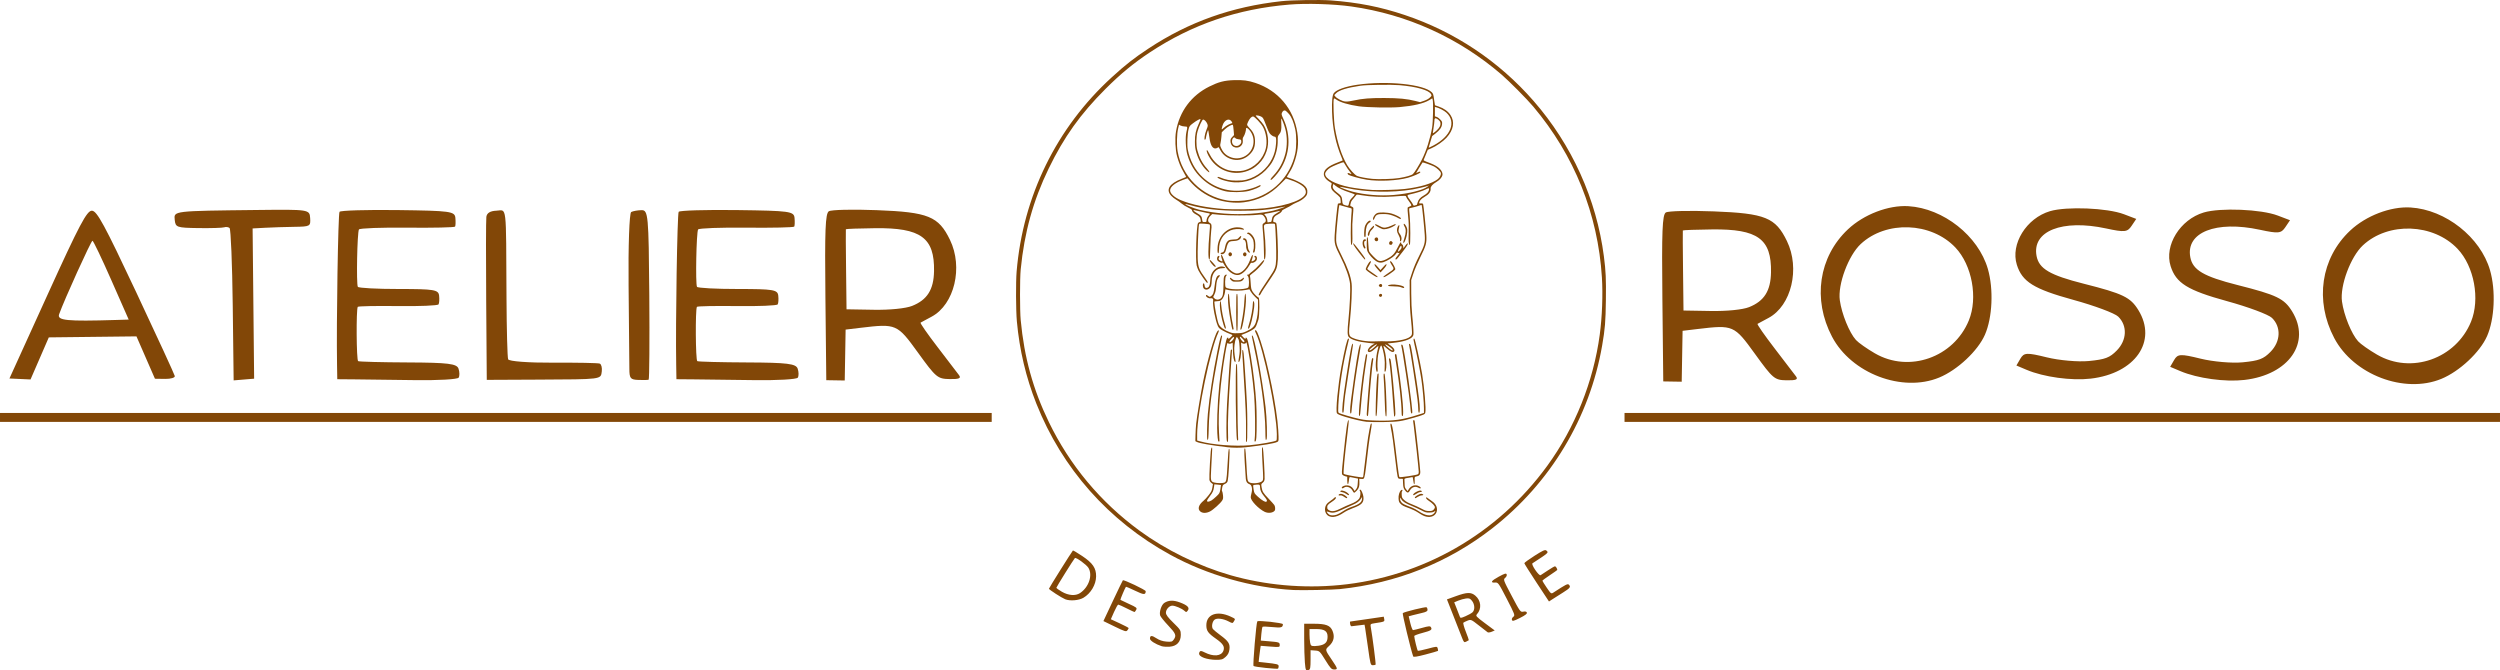 <svg xmlns:inkscape="http://www.inkscape.org/namespaces/inkscape" xmlns:sodipodi="http://sodipodi.sourceforge.net/DTD/sodipodi-0.dtd" xmlns="http://www.w3.org/2000/svg" xmlns:svg="http://www.w3.org/2000/svg" version="1.1" id="svg1" inkscape:version="1.3.2 (091e20e, 2023-11-25, custom)" sodipodi:docname="Atelier Rosso SignBoard.svg" viewBox="75.3 80.96 572.2 153.43">
  <sodipodi:namedview id="namedview1" pagecolor="#ffffff" bordercolor="#000000" borderopacity="0.25" inkscape:showpageshadow="2" inkscape:pageopacity="0.0" inkscape:pagecheckerboard="0" inkscape:deskcolor="#d1d1d1" inkscape:document-units="mm" inkscape:zoom="0.36569515" inkscape:cx="1505.3522" inkscape:cy="408.81045" inkscape:window-width="1920" inkscape:window-height="1017" inkscape:window-x="1432" inkscape:window-y="1020" inkscape:window-maximized="1" inkscape:current-layer="g64"/>
  <defs id="defs1"/>
  <g inkscape:label="Design 2 copy" inkscape:groupmode="layer" id="g64" style="display:inline">
    <path style="fill:#824707;stroke-width:1.125" d="m 371.393,216.005 c -9.565,-0.521 -19.796,-3.445 -28.236,-8.069 -14.1,-7.724 -24.749,-19.741 -30.652,-34.587 -2.38,-5.986 -3.867,-12.261 -4.465,-18.845 -0.225,-2.473 -0.256,-9.008 -0.054,-11.41 1.445,-17.225 9.128,-32.903 21.781,-44.447 3.196,-2.916 5.04,-4.359 8.405,-6.581 9.216,-6.084 19.047,-9.585 30.422,-10.833 2.358,-0.259 8.868,-0.363 11.286,-0.18 6.316,0.478 11.344,1.469 16.932,3.34 11.426,3.824 21.518,10.552 29.474,19.649 8.774,10.032 14.429,22.53 16.116,35.619 0.44,3.415 0.516,5.102 0.452,10.001 -0.066,4.988 -0.196,6.569 -0.855,10.38 -2.864,16.557 -11.846,31.488 -25.184,41.866 -10.062,7.829 -21.803,12.511 -34.816,13.883 -1.615,0.17 -8.762,0.314 -10.606,0.214 z m 10.477,-1.132 c 18.98,-1.809 36.23,-11.71 47.577,-27.309 6.334,-8.707 10.569,-19.291 12.005,-30.004 0.546,-4.074 0.739,-9.178 0.494,-13.097 -0.905,-14.503 -6.306,-27.948 -15.713,-39.112 -1.474,-1.75 -5.493,-5.802 -7.276,-7.336 -9.764,-8.403 -21.62,-13.777 -34.35,-15.571 -4.053,-0.571 -10.264,-0.763 -14.168,-0.438 -11.9,0.991 -22.222,4.52 -31.909,10.908 -3.737,2.464 -6.73,4.928 -10.186,8.383 -5.77,5.768 -9.515,11.015 -13.023,18.246 -3.541,7.299 -5.574,14.629 -6.4,23.074 -0.208,2.132 -0.209,9.39 -8e-4,11.609 0.803,8.553 2.817,15.85 6.443,23.337 4.793,9.897 11.781,18.272 20.725,24.838 6.028,4.426 13.617,8.144 20.857,10.219 7.904,2.265 16.565,3.048 24.922,2.252 z m -2.437,-15.79 c -0.539,-0.272 -0.877,-0.867 -0.867,-1.529 0.013,-0.823 0.344,-1.35 1.22,-1.935 0.426,-0.285 0.817,-0.593 0.869,-0.685 0.091,-0.16 0.441,-0.239 0.441,-0.1 0,0.244 -0.35,0.589 -1.07,1.054 -0.84,0.543 -1.018,0.809 -0.934,1.396 0.025,0.178 0.192,0.359 0.456,0.495 0.644,0.333 1.399,0.197 2.738,-0.492 0.622,-0.32 1.533,-0.731 2.024,-0.914 1.021,-0.38 1.719,-0.81 2.06,-1.271 0.286,-0.386 0.415,-1.449 0.207,-1.7 -0.157,-0.189 -0.059,-0.47 0.124,-0.357 0.234,0.144 0.584,1.012 0.656,1.624 0.152,1.294 -0.367,1.856 -2.4,2.594 -0.773,0.281 -1.617,0.693 -2.114,1.032 -1.38,0.943 -2.56,1.215 -3.41,0.786 z m 1.842,-0.334 c 0.3,-0.102 0.958,-0.464 1.463,-0.806 0.556,-0.376 1.318,-0.756 1.93,-0.962 1.776,-0.599 2.382,-1.092 2.381,-1.941 l -4.5e-4,-0.333 -0.218,0.357 c -0.353,0.579 -0.993,1.064 -1.873,1.419 -0.454,0.183 -1.474,0.646 -2.267,1.028 -1.649,0.795 -2.338,0.941 -3.137,0.664 -0.292,-0.101 -0.552,-0.163 -0.578,-0.137 -0.083,0.083 0.326,0.584 0.602,0.738 0.369,0.205 1.047,0.194 1.698,-0.027 z m 20.478,0.462 c -0.524,-0.115 -0.992,-0.348 -1.838,-0.913 -0.497,-0.332 -1.376,-0.767 -2.003,-0.991 -1.396,-0.499 -1.669,-0.641 -2.105,-1.1 -0.288,-0.303 -0.359,-0.494 -0.402,-1.086 -0.057,-0.789 0.178,-1.604 0.565,-1.954 0.264,-0.239 0.469,-0.037 0.241,0.237 -0.092,0.111 -0.124,0.418 -0.088,0.852 0.052,0.627 0.098,0.717 0.606,1.177 0.386,0.35 0.897,0.631 1.715,0.944 0.64,0.245 1.62,0.692 2.177,0.993 0.887,0.48 1.103,0.547 1.746,0.55 0.615,0.002 0.784,-0.044 1.042,-0.286 0.169,-0.159 0.308,-0.42 0.308,-0.58 0,-0.321 -0.593,-0.944 -1.414,-1.485 -0.493,-0.325 -0.711,-0.621 -0.564,-0.767 0.041,-0.041 0.195,0.034 0.342,0.166 0.147,0.132 0.57,0.438 0.941,0.679 2.138,1.393 1.173,4.102 -1.269,3.565 z m 1.749,-0.74 c 0.424,-0.475 0.431,-0.677 0.012,-0.403 -0.227,0.149 -0.557,0.211 -1.12,0.211 -0.712,0 -0.905,-0.056 -1.791,-0.522 -0.546,-0.287 -1.482,-0.719 -2.078,-0.961 -1.493,-0.605 -2.166,-1.023 -2.468,-1.535 l -0.257,-0.435 -0.038,0.335 c -0.025,0.219 0.066,0.471 0.262,0.728 0.292,0.383 0.597,0.537 2.515,1.274 0.393,0.151 1.063,0.515 1.488,0.809 1.52,1.05 2.817,1.236 3.475,0.499 z m -53.473,-0.441 c -0.687,-0.578 -0.393,-1.534 0.762,-2.481 0.277,-0.227 0.809,-0.811 1.182,-1.299 0.588,-0.768 0.696,-0.992 0.811,-1.685 l 0.132,-0.799 -0.363,-0.284 c -0.229,-0.179 -0.392,-0.438 -0.441,-0.7 -0.043,-0.229 0.01,-1.931 0.117,-3.782 0.155,-2.675 0.232,-3.403 0.377,-3.545 0.2,-0.196 0.204,-0.412 -0.091,4.851 -0.149,2.666 -0.109,2.852 0.66,3.084 0.619,0.187 1.989,0.2 2.376,0.023 0.429,-0.195 0.508,-0.612 0.665,-3.493 0.188,-3.446 0.271,-4.297 0.412,-4.227 0.147,0.073 0.138,0.871 -0.049,4.273 -0.081,1.466 -0.21,2.859 -0.287,3.096 -0.107,0.328 -0.257,0.484 -0.634,0.66 -0.456,0.212 -0.504,0.279 -0.625,0.881 -0.089,0.445 -0.092,0.698 -0.009,0.798 0.067,0.081 0.155,0.497 0.194,0.924 0.062,0.67 0.036,0.835 -0.19,1.201 -0.391,0.633 -2.058,2.13 -2.776,2.493 -0.862,0.436 -1.713,0.44 -2.224,0.01 z m 2.526,-2.51 c 0.183,-0.093 0.682,-0.501 1.111,-0.908 0.766,-0.727 0.781,-0.753 0.955,-1.674 0.097,-0.515 0.16,-0.949 0.14,-0.966 -0.02,-0.017 -0.369,-0.059 -0.775,-0.094 l -0.739,-0.064 -0.075,0.554 c -0.124,0.922 -0.274,1.26 -0.953,2.156 -0.358,0.472 -0.651,0.926 -0.651,1.007 0,0.351 0.283,0.347 0.987,-0.011 z m 12.185,2.579 c -1.42,-0.709 -3.173,-2.549 -3.17,-3.326 7.8e-4,-0.167 0.081,-0.599 0.178,-0.959 0.254,-0.942 0.069,-1.836 -0.415,-2.005 -0.565,-0.197 -0.81,-0.537 -0.889,-1.229 -0.04,-0.349 -0.15,-2.026 -0.246,-3.726 -0.159,-2.828 -0.131,-3.566 0.119,-3.161 0.047,0.076 0.159,1.541 0.25,3.255 0.208,3.947 0.224,4.062 0.607,4.363 0.601,0.473 2.726,0.252 3.102,-0.323 0.177,-0.271 0.177,-0.574 -0.01,-3.875 -0.183,-3.236 -0.164,-4.084 0.081,-3.688 0.108,0.175 0.464,6.584 0.399,7.173 -0.046,0.413 -0.144,0.605 -0.433,0.847 -0.373,0.312 -0.374,0.313 -0.258,1.033 0.161,1 0.339,1.292 1.602,2.617 0.608,0.638 1.196,1.293 1.306,1.455 0.204,0.3 0.267,1.032 0.109,1.26 -0.386,0.556 -1.519,0.696 -2.334,0.29 z m 0.488,-2.396 c 0.158,-0.158 0.003,-0.443 -0.723,-1.329 -0.487,-0.594 -0.778,-1.24 -0.789,-1.75 -0.017,-0.735 -0.084,-0.796 -0.816,-0.74 -0.372,0.029 -0.71,0.086 -0.752,0.128 -0.042,0.042 -0.007,0.478 0.078,0.969 0.153,0.886 0.161,0.899 0.969,1.655 0.448,0.419 1.029,0.86 1.291,0.98 0.567,0.26 0.57,0.26 0.742,0.088 z m 17.654,-1.068 c -0.398,-0.261 -0.619,-0.333 -0.863,-0.279 -0.242,0.053 -0.328,0.026 -0.328,-0.103 0,-0.24 0.507,-0.348 0.914,-0.193 0.474,0.18 1.128,0.701 1.046,0.833 -0.098,0.159 -0.17,0.135 -0.768,-0.258 z m 16.261,0.266 c -0.085,-0.137 0.234,-0.411 0.851,-0.73 0.372,-0.192 0.582,-0.234 0.804,-0.16 0.404,0.135 0.328,0.338 -0.125,0.338 -0.201,0 -0.588,0.147 -0.861,0.327 -0.548,0.362 -0.577,0.372 -0.669,0.224 z m -0.381,-0.634 c -0.202,-0.328 1.325,-1.188 1.791,-1.009 0.31,0.119 0.212,0.318 -0.156,0.318 -0.198,0 -0.6,0.176 -0.947,0.415 -0.415,0.285 -0.629,0.372 -0.688,0.277 z m -15.379,-0.288 c -0.215,-0.17 -0.604,-0.337 -0.863,-0.372 -0.486,-0.065 -0.615,-0.223 -0.285,-0.35 0.28,-0.107 1.062,0.163 1.474,0.51 0.652,0.548 0.35,0.744 -0.326,0.211 z m 1.807,-0.253 c -0.073,-0.05 -0.219,-0.261 -0.326,-0.469 -0.391,-0.763 -1.374,-1.118 -1.93,-0.698 -0.291,0.22 -0.529,0.23 -0.529,0.022 0,-0.303 0.752,-0.595 1.359,-0.526 0.592,0.067 1.004,0.354 1.382,0.964 l 0.209,0.337 0.324,-0.425 c 0.276,-0.361 0.333,-0.575 0.387,-1.427 l 0.062,-1.002 -0.701,-0.136 c -0.385,-0.075 -0.822,-0.162 -0.971,-0.193 -0.312,-0.067 -0.338,-0.012 -0.445,0.937 -0.111,0.985 -0.356,0.834 -0.356,-0.22 v -0.817 l -0.437,-0.105 c -0.24,-0.058 -0.532,-0.211 -0.65,-0.34 -0.205,-0.226 -0.198,-0.38 0.181,-4.068 0.704,-6.843 0.98,-8.679 1.262,-8.397 0.035,0.035 -0.094,1.344 -0.288,2.909 -0.648,5.248 -1.016,9.21 -0.868,9.357 0.13,0.13 2.365,0.575 3.734,0.742 0.668,0.082 0.674,0.08 0.742,-0.252 0.037,-0.184 0.258,-1.996 0.489,-4.026 0.232,-2.03 0.501,-4.173 0.598,-4.762 0.483,-2.931 0.659,-3.589 0.837,-3.124 0.035,0.091 -0.074,0.908 -0.242,1.816 -0.283,1.535 -0.584,3.819 -1.079,8.214 -0.111,0.982 -0.274,1.964 -0.364,2.182 -0.152,0.371 -0.194,0.394 -0.664,0.36 l -0.501,-0.036 0.031,0.668 c 0.049,1.051 -0.081,1.482 -0.624,2.071 -0.295,0.32 -0.545,0.497 -0.624,0.443 z m 11.896,-0.299 c -0.522,-0.575 -0.62,-0.853 -0.658,-1.866 l -0.038,-1.003 -0.521,-0.009 c -0.489,-0.009 -0.53,-0.036 -0.671,-0.442 -0.083,-0.238 -0.319,-1.952 -0.524,-3.81 -0.39,-3.52 -0.736,-6.014 -1.029,-7.417 -0.112,-0.536 -0.132,-0.865 -0.056,-0.941 0.338,-0.338 0.664,1.628 1.599,9.661 0.155,1.33 0.339,2.476 0.409,2.546 0.134,0.134 3.809,-0.419 4.222,-0.636 0.138,-0.072 0.208,-0.25 0.208,-0.524 0,-0.51 -0.896,-8.813 -1.136,-10.522 -0.096,-0.683 -0.174,-1.259 -0.174,-1.28 0,-0.021 0.08,-0.039 0.179,-0.039 0.098,0 0.179,0.04 0.179,0.089 5e-4,0.049 0.053,0.413 0.118,0.809 0.188,1.16 1.191,10.375 1.191,10.946 0,0.581 -0.198,0.857 -0.693,0.965 -0.644,0.141 -0.634,0.124 -0.594,0.959 0.053,1.125 -0.208,1.161 -0.32,0.044 -0.071,-0.702 -0.117,-0.834 -0.281,-0.79 -0.108,0.029 -0.41,0.086 -0.672,0.127 -1.139,0.177 -1.093,0.147 -1.062,0.696 0.015,0.276 0.035,0.742 0.042,1.037 0.01,0.398 0.1,0.639 0.347,0.938 l 0.333,0.402 0.254,-0.431 c 0.507,-0.859 1.575,-1.161 2.377,-0.672 0.632,0.386 0.436,0.667 -0.208,0.299 -0.68,-0.389 -1.52,-0.099 -1.906,0.657 -0.277,0.543 -0.553,0.605 -0.915,0.206 z m -40.875,-10.11 c -3.799,-0.451 -6.393,-0.901 -6.983,-1.21 l -0.334,-0.175 0.032,-1.411 c 0.018,-0.776 0.086,-1.947 0.152,-2.602 0.153,-1.511 1.049,-6.929 1.602,-9.68 0.975,-4.851 2.644,-10.713 3.27,-11.485 0.315,-0.389 0.433,-0.158 0.184,0.36 -1.762,3.655 -4.829,18.423 -4.829,23.248 v 1.419 l 0.625,0.179 c 2.811,0.803 8.038,1.213 11.46,0.898 2.307,-0.212 5.773,-0.834 6.064,-1.088 0.061,-0.053 0.1,-0.7 0.087,-1.438 -0.094,-5.282 -3.04,-19.493 -4.793,-23.123 -0.27,-0.559 -0.28,-0.662 -0.061,-0.662 0.215,0 0.526,0.678 1.12,2.441 1.67,4.956 3.79,15.61 4.054,20.378 0.14,2.533 0.137,2.569 -0.267,2.763 -0.675,0.324 -3.123,0.735 -7.164,1.202 -1.248,0.144 -2.938,0.139 -4.219,-0.013 z m -0.076,-1.317 c -0.189,-0.305 -0.184,-5.099 0.008,-8.606 0.279,-5.094 0.759,-12.007 0.85,-12.242 0.089,-0.233 0.289,-0.269 0.289,-0.051 0,0.082 -0.158,2.506 -0.352,5.388 -0.482,7.186 -0.644,11.06 -0.563,13.481 0.064,1.895 0.005,2.413 -0.232,2.031 z m 4.346,0.08 c -0.009,-0.062 -0.005,-1.265 0.009,-2.673 0.027,-2.812 -0.086,-5.435 -0.536,-12.442 -0.374,-5.823 -0.374,-5.822 -0.232,-5.894 0.174,-0.088 0.265,0.735 0.531,4.822 0.475,7.304 0.528,8.508 0.535,12.228 0.005,2.868 -0.029,3.81 -0.142,3.923 -0.082,0.082 -0.156,0.098 -0.164,0.036 z m -6.491,-0.976 c -0.244,-2.3 -0.077,-7.549 0.384,-12.055 0.386,-3.774 1.397,-9.997 1.722,-10.605 0.156,-0.291 0.352,-0.296 0.352,-0.009 0,0.177 0.088,0.136 0.45,-0.208 0.247,-0.235 0.464,-0.476 0.482,-0.534 0.018,-0.058 -0.272,-0.209 -0.644,-0.334 -0.372,-0.125 -1.07,-0.453 -1.553,-0.728 -0.729,-0.415 -0.919,-0.589 -1.131,-1.035 -0.566,-1.194 -1.263,-4.857 -1.092,-5.745 0.089,-0.465 -0.148,-0.705 -0.61,-0.618 -0.408,0.076 -1.022,-0.29 -1.022,-0.61 0,-0.228 0.079,-0.215 0.498,0.084 0.356,0.253 0.357,0.253 0.673,0.019 0.485,-0.359 0.631,-0.781 0.798,-2.3 0.166,-1.507 0.457,-2.301 0.895,-2.44 0.387,-0.123 0.422,0.033 0.088,0.39 -0.398,0.427 -0.54,0.928 -0.633,2.231 -0.056,0.786 -0.157,1.242 -0.379,1.709 l -0.303,0.637 0.304,0.304 c 0.366,0.366 0.934,0.389 1.384,0.055 0.52,-0.386 0.65,-0.97 0.672,-3.03 0.016,-1.515 0.058,-1.93 0.217,-2.173 0.108,-0.165 0.275,-0.3 0.372,-0.3 0.226,0 0.223,0.108 -0.012,0.368 -0.228,0.252 -0.278,2.275 -0.062,2.535 0.479,0.577 4.24,0.632 5.131,0.075 0.278,-0.174 0.254,-2.274 -0.03,-2.588 -0.27,-0.298 -0.263,-0.39 0.03,-0.39 0.131,0 0.238,-0.049 0.238,-0.109 0,-0.06 0.335,-0.349 0.744,-0.642 0.409,-0.294 1.143,-0.995 1.63,-1.558 0.487,-0.564 0.929,-1.025 0.982,-1.025 0.517,0 -1.26,2.09 -2.557,3.007 -0.496,0.351 -0.668,0.54 -0.613,0.675 0.042,0.103 0.113,0.807 0.159,1.564 0.071,1.187 0.125,1.45 0.398,1.915 0.314,0.535 1.096,1.33 1.414,1.437 0.273,0.091 0.228,4.229 -0.055,5.095 -0.575,1.76 -0.635,1.856 -1.508,2.383 -0.448,0.27 -1.168,0.616 -1.601,0.767 -0.433,0.151 -0.792,0.295 -0.798,0.319 -0.005,0.024 0.211,0.265 0.481,0.536 0.387,0.387 0.492,0.444 0.492,0.268 0,-0.355 0.235,-0.261 0.409,0.163 0.353,0.859 1.185,5.878 1.603,9.674 0.42,3.807 0.529,5.651 0.538,9.049 0.009,3.616 -0.075,4.703 -0.365,4.703 -0.149,0 -0.163,-0.113 -0.082,-0.685 0.167,-1.18 0.085,-7.412 -0.129,-9.852 -0.342,-3.905 -0.873,-7.874 -1.448,-10.835 -0.27,-1.39 -0.292,-1.452 -0.428,-1.21 -0.14,0.251 -0.671,0.256 -0.944,0.009 -0.198,-0.179 -0.205,-0.131 -0.145,0.923 0.09,1.562 -0.303,3.729 -0.619,3.413 -0.035,-0.035 0.024,-0.568 0.131,-1.183 0.14,-0.802 0.174,-1.438 0.12,-2.249 -0.092,-1.385 -0.148,-1.652 -0.424,-2.017 l -0.216,-0.286 -0.199,0.384 c -0.109,0.211 -0.256,0.868 -0.326,1.458 -0.121,1.019 -0.072,1.79 0.223,3.542 0.052,0.309 0.03,0.389 -0.096,0.347 -0.284,-0.095 -0.485,-1.278 -0.498,-2.92 -0.011,-1.449 -0.027,-1.561 -0.206,-1.399 -0.23,0.208 -0.781,0.233 -0.9,0.042 -0.153,-0.248 -0.271,0.175 -0.636,2.287 -1.118,6.465 -1.685,13.547 -1.44,17.969 0.064,1.146 0.117,2.124 0.118,2.173 9e-4,0.049 -0.073,0.089 -0.166,0.089 -0.122,0 -0.195,-0.253 -0.266,-0.923 z m 3.399,-22.239 c 0.345,-0.393 0.485,-0.775 0.28,-0.766 -0.247,0.01 -0.979,0.829 -0.981,1.098 -0.003,0.225 0.366,0.051 0.701,-0.332 z m 2.751,0.224 c 0,-0.205 -0.934,-1.17 -1.036,-1.069 -0.186,0.186 0.555,1.266 0.868,1.266 0.092,0 0.168,-0.089 0.168,-0.197 z m 0.488,-2.324 c 1.316,-0.615 1.841,-1.135 2.13,-2.107 0.347,-1.168 0.476,-2.174 0.477,-3.726 l 9e-4,-1.389 -0.666,-0.635 c -0.366,-0.349 -0.805,-0.876 -0.974,-1.17 -0.169,-0.295 -0.317,-0.55 -0.328,-0.568 -0.012,-0.018 -0.364,0.048 -0.782,0.147 -0.947,0.223 -3.146,0.235 -4.054,0.021 l -0.673,-0.158 -0.078,0.626 c -0.095,0.758 -0.488,1.564 -0.914,1.874 -0.213,0.155 -0.511,0.229 -0.923,0.229 -0.375,0 -0.607,0.052 -0.606,0.135 0.018,1.028 0.651,4.27 0.991,5.076 0.292,0.69 1.203,1.372 2.486,1.86 0.635,0.242 0.916,0.279 1.878,0.247 1.004,-0.033 1.233,-0.085 2.036,-0.461 z m -2.313,-0.178 c -0.044,-0.044 -0.079,-1.946 -0.079,-4.227 0,-3.607 0.023,-4.147 0.179,-4.147 0.155,0 0.179,0.549 0.179,4.227 0,2.325 -0.045,4.227 -0.099,4.227 -0.054,0 -0.135,-0.036 -0.179,-0.08 z m -0.961,-0.26 c -0.113,-0.182 -0.664,-3.344 -0.851,-4.883 -0.196,-1.605 -0.192,-3.309 0.007,-3.262 0.065,0.015 0.154,0.658 0.197,1.429 0.082,1.48 0.471,4.344 0.761,5.605 0.095,0.413 0.173,0.855 0.173,0.982 0,0.235 -0.173,0.313 -0.287,0.129 z m 1.834,-0.019 c 0,-0.077 0.109,-0.675 0.242,-1.33 0.379,-1.862 0.606,-3.595 0.691,-5.277 0.088,-1.738 0.295,-2.087 0.354,-0.595 0.075,1.912 -0.745,7.164 -1.139,7.293 -0.082,0.027 -0.149,-0.014 -0.149,-0.091 z m -3.862,-1.068 c -0.447,-1.414 -0.799,-3.275 -0.822,-4.336 -0.028,-1.322 0.218,-1.346 0.319,-0.031 0.093,1.205 0.448,3.019 0.836,4.27 0.156,0.505 0.255,0.947 0.22,0.982 -0.167,0.167 -0.275,-0.004 -0.553,-0.885 z m 5.622,0.885 c -0.036,-0.036 0.091,-0.551 0.282,-1.145 0.4,-1.245 0.815,-3.517 0.815,-4.468 0,-0.773 0.274,-0.844 0.337,-0.088 0.075,0.906 -0.466,3.821 -0.955,5.14 -0.218,0.589 -0.325,0.713 -0.478,0.56 z m -2.522,25.474 c -0.277,-0.721 -0.423,-17.002 -0.155,-17.27 0.046,-0.046 0.115,-0.051 0.154,-0.012 0.039,0.039 0.085,3.49 0.103,7.67 0.018,4.179 0.074,8.094 0.125,8.7 0.063,0.743 0.053,1.101 -0.031,1.101 -0.068,0 -0.157,-0.085 -0.197,-0.189 z m -6.777,-0.006 c -0.149,-0.149 -0.084,-3.85 0.103,-5.92 0.355,-3.925 1.177,-9.294 2.197,-14.358 0.521,-2.587 0.786,-3.576 0.957,-3.576 0.164,0 0.144,0.212 -0.12,1.33 -0.129,0.545 -0.42,1.956 -0.647,3.135 -1.417,7.36 -2.075,12.387 -2.177,16.609 -0.06,2.511 -0.113,2.98 -0.313,2.78 z m 13.338,-9e-4 c -0.034,-0.055 -0.066,-1.001 -0.072,-2.103 -0.024,-4.447 -1.097,-12.308 -2.652,-19.428 -0.516,-2.36 -0.516,-2.361 -0.323,-2.299 0.462,0.149 2.207,9.591 3.02,16.348 0.304,2.528 0.439,7.231 0.213,7.456 -0.069,0.069 -0.152,0.08 -0.186,0.025 z m 23.101,-4.091 c -1.062,-0.121 -2.924,-0.549 -4.731,-1.087 -1.309,-0.39 -1.905,-0.64 -2.052,-0.862 -0.33,-0.499 0.219,-6.329 0.988,-10.491 0.802,-4.342 1.357,-6.608 1.619,-6.608 0.203,0 0.21,-0.064 -0.131,1.288 -1.102,4.374 -1.96,9.911 -2.163,13.957 -0.066,1.309 -0.05,1.63 0.087,1.744 0.251,0.209 3.179,1.071 4.806,1.416 1.167,0.247 1.886,0.315 3.929,0.37 3.843,0.103 5.906,-0.188 9.452,-1.334 l 1.323,-0.428 -6.1e-4,-1.036 c -7.8e-4,-1.356 -0.291,-4.615 -0.6,-6.727 -0.252,-1.726 -1.083,-5.906 -1.585,-7.974 -0.165,-0.68 -0.236,-1.192 -0.171,-1.232 0.061,-0.038 0.139,-0.041 0.172,-0.008 0.178,0.178 1.304,5.312 1.765,8.044 0.517,3.069 0.93,8.082 0.732,8.874 -0.099,0.396 -0.315,0.492 -2.563,1.143 -2.981,0.863 -3.644,0.959 -6.975,1.01 -1.637,0.025 -3.393,-0.002 -3.901,-0.061 z m 2.107,-4.343 c 0.078,-3.161 0.248,-6.109 0.376,-6.519 0.036,-0.115 0.12,-0.208 0.187,-0.208 0.076,0 0.101,0.26 0.067,0.685 -0.03,0.377 -0.124,2.533 -0.207,4.792 -0.122,3.311 -0.185,4.142 -0.327,4.286 -0.155,0.157 -0.166,-0.202 -0.096,-3.036 z m 2.236,2.917 c -0.061,-0.164 -0.148,-1.691 -0.193,-3.393 -0.045,-1.703 -0.135,-3.754 -0.199,-4.56 -0.113,-1.417 -0.077,-1.826 0.14,-1.608 0.139,0.139 0.335,3.019 0.446,6.585 0.09,2.86 0.041,3.609 -0.195,2.977 z m 1.95,0.097 c -0.026,-0.086 -0.107,-1.121 -0.181,-2.3 -0.28,-4.499 -0.703,-9.081 -0.985,-10.679 -0.054,-0.309 0.185,-0.284 0.343,0.036 0.221,0.447 1.11,10.401 1.11,12.43 0,0.5 -0.189,0.838 -0.287,0.513 z m -8.048,-0.494 c 0,-1.801 0.658,-7.85 1.258,-11.564 0.323,-2 0.346,-2.088 0.551,-2.088 0.142,0 0.138,0.041 -0.317,2.917 -0.386,2.441 -0.86,6.582 -1.048,9.158 -0.102,1.396 -0.193,2.03 -0.296,2.064 -0.104,0.035 -0.149,-0.111 -0.149,-0.487 z m 1.786,0.076 c 0,-0.818 0.602,-8.296 0.834,-10.366 0.229,-2.038 0.386,-2.666 0.612,-2.44 0.073,0.073 0.07,0.304 -0.009,0.638 -0.185,0.782 -0.777,7.312 -1.028,11.329 -0.061,0.971 -0.12,1.28 -0.244,1.28 -0.11,0 -0.164,-0.145 -0.164,-0.44 z m 8.057,0.361 c -0.044,-0.044 -0.08,-0.432 -0.08,-0.863 -9e-4,-1.87 -0.545,-6.764 -1.198,-10.785 -0.406,-2.5 -0.402,-2.441 -0.171,-2.441 0.098,0 0.179,0.04 0.179,0.089 3.2e-4,0.049 0.158,1.067 0.351,2.263 0.653,4.046 1.196,8.962 1.196,10.823 0,0.912 -0.065,1.126 -0.278,0.914 z m -11.865,-1.141 c 9e-4,-0.938 0.283,-3.266 0.945,-7.828 0.851,-5.86 1.215,-7.642 1.503,-7.354 0.04,0.04 -0.121,1.134 -0.357,2.433 -0.551,3.032 -1.454,9.397 -1.628,11.469 -0.151,1.803 -0.169,1.905 -0.342,1.905 -0.069,0 -0.122,-0.274 -0.122,-0.625 z m 13.882,0.119 c -0.034,-0.278 -0.094,-0.933 -0.134,-1.455 -0.138,-1.813 -1.772,-12.717 -2.029,-13.536 -0.09,-0.287 0.152,-0.385 0.294,-0.119 0.398,0.743 2.441,15.131 2.203,15.515 -0.144,0.233 -0.277,0.072 -0.335,-0.404 z m -15.593,0.304 c -0.235,-0.235 0.039,-2.995 0.762,-7.656 1.108,-7.151 1.344,-8.336 1.605,-8.074 0.036,0.036 -0.04,0.676 -0.17,1.421 -0.366,2.102 -1.418,8.821 -1.616,10.326 -0.098,0.743 -0.213,1.937 -0.257,2.653 -0.074,1.226 -0.144,1.511 -0.324,1.331 z m 17.379,-0.106 c -0.04,-0.103 -0.072,-0.465 -0.072,-0.804 0,-0.339 -0.082,-1.312 -0.181,-2.163 -0.273,-2.334 -1.717,-11.685 -1.916,-12.412 -0.092,-0.333 0.136,-0.358 0.309,-0.034 0.131,0.245 0.509,2.47 1.315,7.743 0.587,3.845 0.831,5.875 0.831,6.928 0,0.771 -0.137,1.127 -0.285,0.741 z m -9.63,-9.37 c -0.299,-0.779 -0.172,-3.171 0.257,-4.848 0.126,-0.491 0.209,-0.914 0.185,-0.939 -0.024,-0.025 -0.369,0.256 -0.768,0.624 -0.719,0.666 -1.143,0.879 -1.486,0.748 -0.507,-0.195 0.117,-1.214 1.043,-1.704 l 0.385,-0.204 -1.435,-0.147 c -2.287,-0.234 -3.956,-0.732 -4.511,-1.347 -0.345,-0.382 -0.362,-1.29 -0.076,-4.086 0.304,-2.976 0.477,-6.84 0.361,-8.066 -0.134,-1.411 -1.021,-3.928 -2.199,-6.237 -1.298,-2.546 -1.422,-3.012 -1.322,-4.955 0.092,-1.791 0.618,-6.965 0.726,-7.139 0.042,-0.068 0.214,-0.124 0.382,-0.124 0.298,0 0.304,-0.015 0.249,-0.674 -0.06,-0.726 -0.022,-0.677 -1.441,-1.856 -0.65,-0.54 -0.879,-1.104 -0.68,-1.67 0.114,-0.325 0.105,-0.401 -0.066,-0.502 -1.115,-0.66 -1.655,-1.316 -1.655,-2.012 0,-0.979 0.991,-1.805 3.16,-2.633 0.615,-0.235 1.135,-0.443 1.155,-0.463 0.02,-0.02 -0.077,-0.299 -0.215,-0.619 -1.354,-3.132 -2.103,-6.689 -2.216,-10.524 -0.072,-2.438 0.059,-3.803 0.41,-4.272 0.581,-0.779 2.665,-1.522 5.364,-1.914 6.773,-0.983 15.298,-0.108 17.081,1.753 0.288,0.301 0.352,0.509 0.499,1.628 0.093,0.706 0.185,1.297 0.205,1.313 0.02,0.017 0.399,0.15 0.842,0.295 1.164,0.382 2.124,1.066 2.694,1.92 1.04,1.558 0.723,3.426 -0.883,5.201 -0.763,0.844 -2.372,1.962 -3.515,2.444 l -0.779,0.329 -0.449,1.098 c -0.247,0.604 -0.476,1.16 -0.509,1.236 -0.036,0.082 0.219,0.24 0.632,0.392 1.395,0.514 1.912,0.756 2.544,1.191 0.788,0.542 1.252,1.331 1.125,1.911 -0.108,0.49 -0.669,1.12 -1.356,1.521 -0.882,0.515 -1.379,1.074 -1.341,1.511 0.065,0.754 -0.378,1.345 -1.485,1.978 -0.646,0.37 -1.061,0.823 -1.135,1.241 -0.036,0.201 0.018,0.228 0.389,0.198 0.326,-0.026 0.451,0.018 0.515,0.182 0.106,0.273 0.618,5.244 0.727,7.063 0.11,1.831 -0.042,2.392 -1.371,5.06 -0.624,1.253 -1.279,2.786 -1.578,3.691 l -0.51,1.548 0.01,3.036 c 0.007,1.962 0.082,3.71 0.213,4.941 0.111,1.048 0.234,2.521 0.272,3.274 0.065,1.289 0.053,1.389 -0.195,1.7 -0.533,0.669 -2.13,1.184 -4.409,1.422 l -1.289,0.135 0.609,0.425 c 0.766,0.535 1.105,1.063 0.88,1.371 -0.258,0.353 -0.807,0.131 -1.699,-0.685 -0.656,-0.601 -0.789,-0.682 -0.721,-0.439 0.377,1.335 0.462,1.765 0.58,2.917 0.147,1.432 0.032,2.8 -0.243,2.891 -0.126,0.041 -0.141,-0.167 -0.077,-1.062 0.047,-0.658 0.023,-1.529 -0.058,-2.126 -0.178,-1.317 -0.596,-2.879 -0.755,-2.826 -0.177,0.059 -0.505,1.079 -0.682,2.121 -0.158,0.931 -0.216,2.588 -0.118,3.374 0.057,0.458 -0.137,0.74 -0.27,0.392 z m -0.967,-5.071 c 0.528,-0.389 1.213,-1.087 1.066,-1.087 -0.302,0 -1.733,1.101 -1.733,1.333 0,0.173 0.196,0.101 0.667,-0.246 z m 4.691,0.227 c 0,-0.164 -0.451,-0.576 -1.065,-0.972 -1.014,-0.655 -0.843,-0.26 0.272,0.628 0.581,0.463 0.793,0.555 0.793,0.345 z m -2.56,-2.023 c 2.93,0.167 5.775,-0.299 6.617,-1.085 0.309,-0.289 0.348,-0.405 0.348,-1.031 0,-0.388 -0.115,-1.8 -0.256,-3.137 -0.188,-1.79 -0.259,-3.265 -0.268,-5.587 l -0.012,-3.155 0.577,-1.76 c 0.384,-1.171 0.914,-2.42 1.583,-3.734 1.268,-2.488 1.407,-3 1.299,-4.805 -0.1,-1.683 -0.624,-6.789 -0.705,-6.87 -0.032,-0.032 -0.346,0.049 -0.698,0.18 -0.351,0.131 -0.972,0.305 -1.38,0.385 -0.408,0.08 -0.764,0.181 -0.79,0.225 -0.027,0.043 0.029,0.8 0.124,1.681 0.18,1.668 0.193,6.661 0.017,6.662 -0.245,3.3e-4 -0.314,-0.737 -0.249,-2.649 0.051,-1.495 0.018,-2.544 -0.123,-3.858 -0.106,-0.992 -0.16,-1.89 -0.12,-1.994 0.04,-0.105 0.241,-0.234 0.447,-0.287 0.206,-0.053 0.39,-0.178 0.409,-0.276 0.019,-0.099 -0.23,-0.524 -0.553,-0.945 -0.323,-0.421 -0.608,-0.873 -0.632,-1.004 -0.053,-0.283 -0.068,-0.283 -3.09,-0.062 -2.33,0.17 -5.055,0.053 -7.126,-0.305 -1.078,-0.187 -1.134,-0.186 -1.25,0.02 -0.067,0.119 -0.343,0.46 -0.613,0.758 -0.475,0.525 -0.534,0.639 -0.692,1.351 -0.064,0.289 -0.029,0.348 0.275,0.454 0.192,0.067 0.375,0.221 0.406,0.342 0.032,0.121 -0.021,0.989 -0.118,1.927 -0.12,1.167 -0.156,2.379 -0.112,3.831 0.059,1.959 -0.009,2.698 -0.247,2.698 -0.16,-2.1e-4 -0.157,-4.982 0.004,-6.64 0.084,-0.869 0.124,-1.623 0.088,-1.674 -0.036,-0.052 -0.381,-0.163 -0.767,-0.248 -0.386,-0.085 -0.998,-0.256 -1.359,-0.38 -0.361,-0.124 -0.681,-0.202 -0.711,-0.172 -0.086,0.086 -0.604,5.215 -0.693,6.855 -0.1,1.857 0.003,2.252 1.203,4.635 1.431,2.84 2.137,4.819 2.318,6.495 0.129,1.194 -0.048,5.213 -0.359,8.156 -0.369,3.49 -0.33,3.805 0.51,4.204 1.221,0.579 3.312,0.924 5.09,0.84 0.688,-0.033 1.411,-0.05 1.607,-0.039 z m -0.536,-10.305 c -0.182,-0.22 0.029,-0.536 0.359,-0.536 0.266,0 0.403,0.335 0.224,0.551 -0.177,0.213 -0.398,0.208 -0.583,-0.015 z m 4.941,-2.057 c -0.308,-0.119 -0.907,-0.187 -1.697,-0.194 -0.818,-0.008 -1.22,-0.055 -1.22,-0.145 0,-0.28 1.294,-0.368 2.395,-0.163 0.847,0.158 1.296,0.348 1.296,0.55 0,0.2 -0.156,0.191 -0.774,-0.047 z m -4.941,-0.205 c -0.118,-0.142 -0.118,-0.215 0,-0.357 0.312,-0.376 0.812,-0.096 0.638,0.357 -0.038,0.098 -0.163,0.179 -0.279,0.179 -0.116,0 -0.278,-0.08 -0.359,-0.179 z m -1.789,-2.828 c -0.614,-0.409 -1.172,-0.838 -1.241,-0.954 -0.097,-0.162 -0.05,-0.351 0.205,-0.833 0.467,-0.883 0.764,-1.244 0.904,-1.1 0.075,0.077 -0.048,0.386 -0.351,0.885 -0.256,0.421 -0.466,0.809 -0.466,0.863 0,0.053 0.536,0.454 1.191,0.89 0.655,0.436 1.191,0.838 1.191,0.894 0,0.23 -0.376,0.061 -1.432,-0.643 z m 2.742,0.643 c 0,-0.055 0.539,-0.46 1.197,-0.898 1.354,-0.902 1.341,-0.862 0.639,-1.918 -0.265,-0.399 -0.356,-0.634 -0.276,-0.714 0.145,-0.144 0.438,0.21 0.908,1.1 0.256,0.484 0.302,0.671 0.204,0.833 -0.069,0.115 -0.622,0.544 -1.228,0.954 -1.034,0.698 -1.444,0.881 -1.444,0.643 z m -1.339,-1.743 c -0.616,-0.679 -0.852,-1.132 -0.588,-1.132 0.053,0 0.359,0.304 0.679,0.675 l 0.583,0.675 0.604,-0.675 c 0.332,-0.371 0.643,-0.675 0.69,-0.675 0.259,0 -0.005,0.504 -0.603,1.152 l -0.679,0.735 z m -0.368,-1.859 c -0.673,-0.446 -1.546,-1.418 -1.867,-2.079 -0.195,-0.402 -0.235,-0.733 -0.235,-1.945 0,-1.115 0.035,-1.449 0.149,-1.411 0.104,0.034 0.167,0.495 0.209,1.528 0.039,0.947 0.121,1.586 0.228,1.776 0.246,0.438 1.566,1.784 1.938,1.976 0.529,0.274 1.081,0.198 1.998,-0.273 1.363,-0.701 1.849,-1.206 2.549,-2.651 0.335,-0.69 0.662,-1.238 0.728,-1.218 0.065,0.021 0.104,0.112 0.086,0.202 -0.018,0.091 0.072,0.221 0.201,0.29 0.143,0.076 0.249,0.276 0.272,0.512 l 0.037,0.387 0.407,-0.566 c 0.224,-0.311 0.452,-0.566 0.506,-0.566 0.263,0 0.016,0.463 -0.874,1.635 -1.44,1.897 -1.573,2.055 -1.736,2.055 -0.26,0 -0.163,-0.248 0.327,-0.833 0.466,-0.557 0.6,-0.805 0.352,-0.652 -0.068,0.042 -0.198,0.016 -0.287,-0.059 -0.129,-0.107 -0.207,-0.06 -0.372,0.219 -0.271,0.459 -1.087,1.075 -2.133,1.611 -1.095,0.561 -1.702,0.575 -2.481,0.059 z m 5.527,-2.479 c 0.2,-0.2 0.348,-0.475 0.348,-0.648 0,-0.554 -0.227,-0.447 -0.593,0.277 -0.394,0.781 -0.303,0.919 0.245,0.371 z m -9.449,0.478 c -1.118,-1.451 -1.521,-2.147 -1.169,-2.015 0.058,0.022 0.699,0.812 1.424,1.756 1.178,1.535 1.398,1.915 1.108,1.915 -0.048,0 -0.661,-0.745 -1.362,-1.656 z m 1.04,-1.257 c -0.348,-0.833 -0.121,-1.807 0.398,-1.706 0.283,0.055 0.302,0.295 0.03,0.367 -0.192,0.05 -0.243,0.161 -0.243,0.524 0,0.254 0.084,0.58 0.185,0.726 0.184,0.263 0.146,0.503 -0.08,0.503 -0.065,0 -0.196,-0.186 -0.291,-0.413 z m 6.048,-0.499 c -0.232,-0.094 -0.176,-0.613 0.081,-0.75 0.174,-0.093 0.276,-0.077 0.417,0.064 0.221,0.221 0.223,0.237 0.064,0.535 -0.122,0.228 -0.272,0.268 -0.561,0.151 z m 3.066,-0.503 c 0,-0.069 0.134,-0.536 0.298,-1.037 0.366,-1.12 0.386,-1.985 0.059,-2.521 -0.131,-0.214 -0.238,-0.467 -0.238,-0.562 0,-0.325 0.345,-0.043 0.606,0.498 0.219,0.452 0.25,0.671 0.195,1.39 -0.067,0.881 -0.517,2.224 -0.776,2.31 -0.08,0.027 -0.145,-0.008 -0.145,-0.077 z m -6.406,-0.395 c -0.219,-0.219 -0.17,-0.548 0.103,-0.695 0.31,-0.166 0.588,0.034 0.588,0.423 0,0.375 -0.422,0.541 -0.691,0.272 z m 5.679,0.054 c -0.006,-0.049 -0.004,-0.236 0.009,-0.416 0.012,-0.181 -0.142,-0.613 -0.345,-0.967 -0.404,-0.705 -0.455,-1.181 -0.194,-1.805 0.193,-0.461 0.502,-0.583 0.37,-0.145 -0.045,0.147 -0.111,0.495 -0.148,0.772 -0.056,0.423 -0.016,0.571 0.248,0.917 0.355,0.466 0.494,0.986 0.382,1.431 -0.069,0.277 -0.292,0.424 -0.322,0.213 z m -8.123,-0.943 c -0.127,-0.127 -0.092,-1.518 0.056,-2.207 0.192,-0.896 1.211,-1.891 1.371,-1.338 0.018,0.061 -0.14,0.219 -0.35,0.351 -0.51,0.319 -0.787,1.139 -0.793,2.351 -0.005,0.849 -0.073,1.053 -0.283,0.843 z m 0.797,-0.339 c -0.135,-0.352 0.177,-1.06 0.722,-1.636 0.591,-0.625 0.665,-0.664 0.665,-0.352 0,0.118 -0.211,0.42 -0.469,0.672 -0.322,0.314 -0.493,0.601 -0.546,0.917 -0.086,0.512 -0.258,0.696 -0.371,0.399 z m 3.291,-1.439 c -0.66,-0.245 -1.667,-0.825 -1.667,-0.959 0,-0.236 0.12,-0.205 1.025,0.268 0.711,0.372 0.896,0.42 1.387,0.363 0.312,-0.036 0.913,-0.232 1.337,-0.434 0.858,-0.41 0.93,-0.428 0.988,-0.253 0.022,0.067 -0.346,0.317 -0.818,0.555 -0.829,0.417 -1.822,0.62 -2.253,0.46 z m -2.143,-2.352 c 0,-0.386 0.472,-1.053 0.897,-1.266 0.531,-0.267 2.403,-0.213 3.43,0.098 0.876,0.266 2.001,0.847 2.076,1.072 0.072,0.216 -0.32,0.162 -0.68,-0.094 -0.18,-0.128 -0.75,-0.377 -1.269,-0.554 -0.748,-0.255 -1.176,-0.324 -2.079,-0.332 -1.333,-0.013 -1.7,0.151 -1.991,0.893 -0.205,0.521 -0.384,0.607 -0.384,0.184 z m -5.478,-3.584 c 0.11,-0.531 0.242,-0.757 0.723,-1.24 0.323,-0.325 0.588,-0.642 0.588,-0.704 0,-0.062 -0.549,-0.287 -1.22,-0.5 -1.425,-0.452 -2.644,-1.039 -3.237,-1.56 l -0.421,-0.37 -0.12,0.315 c -0.179,0.47 0.106,1.02 0.787,1.522 1.092,0.805 1.278,1.074 1.333,1.935 0.053,0.839 0.116,0.934 0.736,1.111 0.665,0.19 0.691,0.174 0.832,-0.509 z m 15.534,0.385 c 0.012,-0.018 0.086,-0.259 0.166,-0.534 0.189,-0.658 0.597,-1.126 1.36,-1.559 0.779,-0.442 1.134,-0.82 1.231,-1.309 0.093,-0.465 -0.007,-0.478 -0.761,-0.1 -0.813,0.407 -1.986,0.77 -3.872,1.199 -0.434,0.099 -0.362,0.364 0.345,1.276 0.287,0.37 0.573,0.809 0.637,0.976 0.104,0.274 0.152,0.293 0.494,0.194 0.208,-0.06 0.389,-0.124 0.401,-0.142 z m -5.353,-2.237 c 3.497,-0.285 6.853,-1.123 7.858,-1.963 l 0.238,-0.199 -0.238,0.081 c -0.637,0.215 -2.501,0.648 -3.512,0.816 -4.806,0.798 -10.638,0.661 -15.222,-0.356 -0.743,-0.165 -1.375,-0.275 -1.405,-0.245 -0.098,0.098 1.711,0.793 2.841,1.092 2.811,0.744 6.301,1.03 9.44,0.774 z m 2.557,-1.374 c 3.517,-0.415 6.212,-1.218 7.576,-2.258 0.467,-0.356 0.792,-1.022 0.693,-1.418 -0.091,-0.361 -0.929,-1.156 -1.557,-1.475 -0.584,-0.297 -2.56,-0.996 -2.627,-0.929 -0.081,0.081 -1.463,2.361 -1.463,2.414 0,0.026 0.158,-0.035 0.351,-0.134 0.435,-0.225 0.601,-0.23 0.601,-0.017 0,0.2 -1.628,0.915 -2.856,1.256 -2.42,0.671 -6.632,0.87 -9.385,0.444 -1.547,-0.239 -4.014,-0.924 -4.277,-1.187 -0.298,-0.298 -0.069,-0.465 0.344,-0.252 0.199,0.103 0.385,0.164 0.413,0.135 0.028,-0.028 -0.167,-0.314 -0.435,-0.634 -0.267,-0.32 -0.675,-0.917 -0.906,-1.326 -0.231,-0.409 -0.456,-0.743 -0.499,-0.742 -0.275,0.005 -2.397,0.872 -2.951,1.205 -0.697,0.419 -1.236,1.06 -1.235,1.47 0.003,1.132 2.222,2.331 5.617,3.034 1.109,0.23 3.757,0.557 5.217,0.644 1.511,0.09 5.798,-0.043 7.379,-0.229 z m -1.307,-2.497 c 1.614,-0.261 2.873,-0.626 3.195,-0.928 0.356,-0.333 1.401,-2.019 2.05,-3.308 1.015,-2.017 1.905,-4.805 2.334,-7.311 0.215,-1.257 0.307,-5.76 0.13,-6.391 l -0.089,-0.319 -0.685,0.412 c -1.295,0.78 -3.575,1.317 -6.801,1.602 -2.084,0.184 -7.45,0.08 -9.302,-0.18 -2.377,-0.334 -4.388,-0.942 -5.222,-1.578 -0.327,-0.249 -0.421,-0.275 -0.513,-0.14 -0.206,0.3 -0.031,5.122 0.244,6.713 0.59,3.417 1.54,6.302 2.774,8.427 0.553,0.953 1.727,2.247 2.272,2.505 0.467,0.221 2.149,0.545 3.534,0.68 1.4,0.137 4.71,0.036 6.078,-0.185 z m 7.84,-7.438 c 4.039,-2.104 5.35,-5.42 2.986,-7.556 -0.489,-0.442 -1.64,-1.048 -2.283,-1.204 l -0.327,-0.079 v 1.075 1.075 l 0.409,0.135 c 0.225,0.074 0.606,0.353 0.847,0.62 0.403,0.446 0.434,0.531 0.384,1.054 -0.069,0.72 -0.528,1.362 -1.525,2.133 l -0.742,0.575 -0.396,1.293 c -0.218,0.711 -0.398,1.306 -0.4,1.323 -0.012,0.085 0.221,-0.013 1.049,-0.445 z m 1.246,-3.96 c 0.463,-0.572 0.543,-1.236 0.202,-1.67 -0.143,-0.181 -0.423,-0.414 -0.622,-0.517 -0.435,-0.225 -0.564,-0.1 -0.568,0.549 -9e-4,0.229 -0.082,0.899 -0.178,1.488 -0.097,0.589 -0.177,1.145 -0.178,1.236 -0.003,0.204 0.873,-0.504 1.345,-1.087 z m -2.027,-7.015 c 0.448,-0.425 0.455,-0.445 0.282,-0.78 -0.479,-0.926 -3.29,-1.733 -7.192,-2.065 -1.939,-0.165 -7.53,-0.089 -8.959,0.122 -3.062,0.451 -4.91,1.023 -5.595,1.729 l -0.404,0.417 0.236,0.327 c 0.13,0.18 0.608,0.515 1.062,0.744 0.995,0.502 1.495,0.526 3.213,0.152 1.982,-0.431 3.621,-0.563 6.906,-0.557 3.333,0.007 5.234,0.188 7.186,0.687 l 1.03,0.263 0.889,-0.302 c 0.593,-0.202 1.041,-0.447 1.348,-0.738 z m -39.139,45.001 c 0.118,-0.372 0.864,-1.568 2.164,-3.47 1.612,-2.358 1.712,-2.614 1.81,-4.589 0.074,-1.503 -0.15,-7.589 -0.294,-7.978 -0.048,-0.131 -0.287,-0.152 -1.141,-0.104 -1.429,0.082 -1.462,0.117 -1.305,1.41 0.386,3.193 0.427,6.777 0.078,6.777 -0.104,0 -0.145,-0.566 -0.153,-2.113 -0.005,-1.162 -0.091,-2.905 -0.19,-3.872 -0.098,-0.967 -0.15,-1.867 -0.116,-1.999 0.035,-0.132 0.217,-0.32 0.405,-0.417 0.415,-0.214 0.453,-0.642 0.109,-1.206 -0.41,-0.672 -0.643,-0.751 -1.791,-0.608 -1.521,0.189 -6.455,0.181 -8.485,-0.013 l -1.757,-0.168 -0.308,0.287 c -0.719,0.672 -0.846,1.426 -0.287,1.715 0.467,0.241 0.527,0.542 0.359,1.806 -0.077,0.579 -0.169,2.298 -0.205,3.82 -0.053,2.228 -0.097,2.768 -0.228,2.768 -0.291,0 -0.276,-2.734 0.032,-5.935 0.122,-1.269 0.147,-1.987 0.071,-2.062 -0.064,-0.064 -0.629,-0.147 -1.256,-0.184 -1.129,-0.067 -1.14,-0.065 -1.204,0.217 -0.159,0.7 -0.378,6.466 -0.298,7.845 0.114,1.979 0.297,2.432 1.832,4.541 0.48,0.66 0.575,0.936 0.323,0.936 -0.134,0 -1.62,-2.13 -1.966,-2.819 -0.17,-0.339 -0.366,-0.867 -0.434,-1.173 -0.298,-1.33 -0.049,-9.113 0.31,-9.671 0.095,-0.147 0.285,-0.268 0.423,-0.268 0.225,0 0.244,-0.05 0.186,-0.485 -0.079,-0.588 -0.326,-0.879 -1.059,-1.252 -0.571,-0.29 -0.931,-0.675 -0.931,-0.998 -7e-5,-0.111 -0.349,-0.339 -0.899,-0.586 -0.495,-0.222 -1.151,-0.628 -1.458,-0.901 -0.307,-0.273 -0.86,-0.667 -1.229,-0.876 -0.368,-0.208 -0.887,-0.615 -1.153,-0.904 -1.297,-1.407 -0.463,-2.78 2.359,-3.883 0.557,-0.218 1.028,-0.407 1.049,-0.421 0.02,-0.014 -0.23,-0.491 -0.556,-1.06 -0.706,-1.232 -1.117,-2.226 -1.522,-3.687 -0.402,-1.449 -0.514,-4.141 -0.238,-5.724 0.795,-4.56 3.504,-8.192 7.638,-10.242 2.116,-1.049 3.409,-1.384 5.628,-1.457 2.059,-0.068 3.238,0.085 4.892,0.635 5.206,1.729 8.772,5.947 9.605,11.361 0.378,2.456 0.116,4.701 -0.841,7.208 -0.343,0.898 -0.613,1.407 -1.556,2.933 -0.027,0.044 0.259,0.169 0.636,0.278 0.943,0.272 2.569,1.045 3.127,1.487 0.727,0.575 0.992,1.093 0.924,1.801 -0.047,0.491 -0.138,0.678 -0.52,1.07 -0.52,0.532 -1.105,0.9 -2.071,1.301 -0.36,0.15 -0.832,0.402 -1.047,0.561 -0.216,0.159 -0.792,0.473 -1.28,0.699 -0.488,0.225 -0.887,0.479 -0.887,0.564 0,0.212 -0.442,0.598 -1.012,0.884 -0.643,0.323 -0.867,0.597 -0.959,1.173 -0.075,0.467 -0.064,0.488 0.278,0.557 0.241,0.048 0.378,0.16 0.425,0.35 0.195,0.778 0.427,6.548 0.327,8.144 -0.119,1.897 -0.294,2.4 -1.406,4.035 -1.755,2.581 -2.344,3.488 -2.492,3.835 -0.189,0.445 -0.588,0.556 -0.452,0.126 z m 2.611,-16.527 c 0.235,0 0.289,-0.077 0.354,-0.506 0.121,-0.798 0.296,-1.028 1.169,-1.538 0.45,-0.263 0.8,-0.495 0.778,-0.516 -0.021,-0.021 -0.575,0.088 -1.23,0.243 -0.655,0.155 -1.472,0.317 -1.816,0.361 -0.665,0.084 -0.744,0.162 -0.428,0.424 0.268,0.222 0.517,0.85 0.517,1.303 0,0.292 0.041,0.358 0.188,0.301 0.104,-0.04 0.313,-0.072 0.466,-0.072 z m -14.584,-0.29 c 0,-0.43 0.214,-0.919 0.562,-1.284 0.34,-0.357 0.321,-0.376 -0.503,-0.507 -0.262,-0.042 -1.001,-0.207 -1.642,-0.366 -0.641,-0.16 -1.217,-0.291 -1.28,-0.291 -0.31,0 -0.033,0.275 0.717,0.713 0.92,0.537 1.043,0.696 1.151,1.485 0.073,0.535 0.079,0.541 0.534,0.541 0.408,0 0.46,-0.033 0.46,-0.29 z m 10.12,-1.616 c 1.984,-0.134 3.811,-0.385 5.179,-0.712 1.057,-0.253 3.218,-1.004 2.56,-0.89 -0.229,0.04 -0.976,0.175 -1.659,0.302 -2.531,0.468 -4.668,0.628 -8.402,0.63 -4.791,0.002 -8.504,-0.414 -11.535,-1.293 -0.582,-0.169 -1.084,-0.28 -1.117,-0.247 -0.139,0.139 2.037,1.026 3.187,1.3 3.604,0.859 7.77,1.181 11.787,0.91 z m 3.215,-1.245 c 5.574,-0.631 9.406,-2.143 9.406,-3.711 0,-0.238 -0.109,-0.609 -0.242,-0.824 -0.428,-0.693 -1.938,-1.542 -3.679,-2.069 l -0.647,-0.196 -1.258,1.273 c -2.391,2.42 -5.018,3.722 -8.401,4.165 -1.981,0.259 -4.624,-0.053 -6.526,-0.771 -2.225,-0.84 -4.368,-2.357 -5.87,-4.157 l -0.477,-0.571 -1.032,0.373 c -1.799,0.651 -2.942,1.585 -2.942,2.403 0,0.725 0.985,1.622 2.453,2.233 2.504,1.043 5.838,1.721 9.93,2.02 2.037,0.149 7.331,0.053 9.287,-0.168 z m -3.453,-1.958 c 5.264,-1.186 9.289,-5.28 10.429,-10.608 0.297,-1.39 0.298,-4.086 1.2e-4,-5.477 -0.356,-1.667 -0.84,-2.848 -1.452,-3.548 -0.299,-0.342 -0.647,-0.677 -0.772,-0.744 -0.31,-0.166 -0.633,0.023 -0.822,0.481 -0.139,0.336 -0.113,0.448 0.333,1.408 1.813,3.903 1.494,8.274 -0.861,11.783 -0.586,0.874 -1.76,2.169 -1.966,2.169 -0.266,0 -0.103,-0.293 0.558,-0.999 1.324,-1.415 2.208,-3.045 2.719,-5.014 0.44,-1.694 0.442,-3.892 0.005,-5.574 -0.269,-1.037 -0.814,-2.461 -0.942,-2.461 -0.026,0 -0.022,0.555 0.008,1.233 0.061,1.368 -0.053,1.893 -0.538,2.469 -0.272,0.323 -0.302,0.455 -0.282,1.226 0.045,1.72 -0.451,3.644 -1.325,5.133 -0.272,0.463 -0.916,1.261 -1.452,1.796 -1.979,1.979 -4.526,2.934 -7.311,2.74 -1.584,-0.11 -3.989,-0.906 -3.678,-1.217 0.051,-0.051 0.266,-0.023 0.476,0.064 1.401,0.577 2.293,0.759 3.776,0.769 1.09,0.008 1.711,-0.048 2.322,-0.208 2.561,-0.671 4.733,-2.431 5.887,-4.768 0.544,-1.102 0.805,-2.095 0.915,-3.478 0.087,-1.094 0.005,-1.592 -0.262,-1.592 -0.327,0 -0.866,-0.348 -1.184,-0.765 -0.171,-0.224 -0.544,-1.059 -0.828,-1.855 -0.284,-0.796 -0.638,-1.577 -0.787,-1.735 -0.278,-0.296 -0.894,-0.524 -1.417,-0.526 -0.264,-5.9e-4 -0.213,0.082 0.495,0.803 0.434,0.442 0.957,1.072 1.162,1.399 1.026,1.641 1.302,4.095 0.67,5.952 -0.419,1.23 -0.958,2.1 -1.817,2.935 -0.829,0.805 -1.472,1.217 -2.508,1.606 -3.196,1.203 -6.753,0.026 -8.616,-2.851 -0.564,-0.872 -0.898,-1.717 -0.74,-1.876 0.076,-0.076 0.296,0.247 0.633,0.928 0.9,1.823 2.549,3.195 4.421,3.679 0.921,0.238 2.43,0.262 3.32,0.054 2.502,-0.587 4.541,-2.626 5.128,-5.128 0.35,-1.491 0.094,-3.418 -0.64,-4.822 -0.427,-0.816 -1.964,-2.441 -2.309,-2.441 -0.126,0 -0.37,0.147 -0.542,0.327 -0.328,0.344 -0.796,1.269 -0.801,1.584 -9e-4,0.101 0.285,0.482 0.637,0.845 0.834,0.861 1.179,1.727 1.179,2.959 0,1.281 -0.349,2.128 -1.233,2.994 -1.045,1.025 -2.407,1.449 -3.756,1.17 -1.316,-0.272 -2.348,-1.027 -2.958,-2.166 -0.186,-0.346 -0.351,-0.647 -0.368,-0.669 -0.017,-0.022 -0.164,0.048 -0.326,0.154 -0.191,0.125 -0.406,0.166 -0.608,0.115 -0.669,-0.168 -1.056,-1.092 -1.281,-3.055 -0.073,-0.637 -0.172,-1.133 -0.221,-1.103 -0.095,0.059 -0.449,1.355 -0.502,1.834 -0.017,0.159 -0.107,0.313 -0.199,0.344 -0.273,0.09 -0.07,-1.279 0.343,-2.309 0.347,-0.866 0.351,-0.901 0.166,-1.364 -0.19,-0.474 -0.658,-0.947 -0.937,-0.947 -0.21,0 -0.956,1.586 -1.267,2.694 -0.335,1.191 -0.363,3.179 -0.061,4.317 0.451,1.702 1.169,3.07 2.202,4.197 0.773,0.843 0.721,1.204 -0.064,0.443 -1.055,-1.023 -1.871,-2.442 -2.366,-4.112 -0.25,-0.842 -0.314,-1.318 -0.325,-2.418 -0.017,-1.653 0.21,-2.727 0.88,-4.156 0.258,-0.551 0.441,-1.029 0.407,-1.063 -0.11,-0.11 -0.929,0.344 -1.747,0.966 -0.757,0.576 -0.804,0.643 -1,1.387 -0.264,1.006 -0.364,3.582 -0.178,4.568 0.478,2.528 1.634,4.699 3.389,6.367 2.604,2.474 6.208,3.563 9.749,2.945 0.99,-0.173 2.341,-0.6 3.023,-0.955 0.419,-0.218 0.516,-0.221 0.516,-0.015 0,0.225 -1.483,0.867 -2.722,1.178 -1.349,0.339 -4.164,0.365 -5.418,0.052 -2.088,-0.522 -3.86,-1.502 -5.413,-2.992 -1.566,-1.502 -2.54,-3.118 -3.199,-5.306 -0.404,-1.343 -0.52,-4.028 -0.227,-5.276 0.283,-1.208 0.283,-1.21 -0.394,-1.234 -0.321,-0.011 -0.745,-0.104 -0.942,-0.207 l -0.359,-0.186 -0.206,0.862 c -0.302,1.263 -0.36,3.801 -0.119,5.197 1.004,5.798 5.555,10.304 11.379,11.267 1.313,0.217 3.757,0.135 5.12,-0.172 z m -1.362,-9.822 c 2.371,-1.085 2.997,-4.187 1.248,-6.179 -0.398,-0.453 -0.72,-0.573 -0.72,-0.268 0,0.461 -0.286,1.412 -0.535,1.779 -0.223,0.329 -0.265,0.51 -0.211,0.913 0.161,1.203 -1.034,2.038 -2.115,1.479 -0.44,-0.228 -0.71,-0.742 -0.71,-1.353 0,-0.376 0.084,-0.563 0.41,-0.908 l 0.41,-0.435 -0.095,-1.124 c -0.052,-0.618 -0.126,-1.155 -0.165,-1.194 -0.176,-0.176 -1.249,0.41 -1.873,1.022 l -0.673,0.66 -0.084,1.009 c -0.046,0.555 -0.14,1.235 -0.21,1.51 -0.111,0.44 -0.09,0.58 0.165,1.134 0.379,0.823 0.821,1.336 1.494,1.73 1.173,0.688 2.478,0.767 3.664,0.224 z m -0.884,-2.808 c 0.276,-0.276 0.347,-0.442 0.318,-0.744 -0.035,-0.37 -0.066,-0.392 -0.618,-0.455 -0.348,-0.04 -0.64,-0.148 -0.729,-0.27 -0.306,-0.418 -0.774,0.059 -0.774,0.789 0,0.954 1.11,1.373 1.803,0.68 z m -2.612,-4.556 c 0.371,-0.18 0.734,-0.327 0.806,-0.327 0.091,0 0.088,-0.081 -0.012,-0.268 -0.552,-1.035 -1.759,-0.544 -2.184,0.89 -0.268,0.902 -0.229,0.973 0.267,0.479 0.247,-0.246 0.752,-0.594 1.124,-0.774 z m -5.621,37.534 c -0.291,-0.291 -0.341,-1.191 -0.067,-1.191 0.111,0 0.184,0.153 0.208,0.434 0.047,0.552 0.323,0.747 0.74,0.524 0.37,-0.198 0.508,-0.624 0.586,-1.818 0.046,-0.701 0.139,-1.063 0.39,-1.524 0.552,-1.014 1.718,-1.675 2.567,-1.455 0.647,0.168 0.553,0.38 -0.16,0.362 -1.445,-0.036 -2.478,1.198 -2.48,2.963 -3.6e-4,0.315 -0.056,0.771 -0.123,1.013 -0.229,0.823 -1.148,1.205 -1.662,0.69 z m 6.668,-1.626 c -0.285,-0.114 -0.714,-0.544 -0.714,-0.717 0,-0.225 0.097,-0.198 0.498,0.14 0.296,0.249 0.477,0.298 1.109,0.298 0.632,0 0.813,-0.049 1.109,-0.298 0.195,-0.164 0.386,-0.298 0.426,-0.298 0.177,0 0.045,0.341 -0.233,0.602 -0.256,0.24 -0.443,0.291 -1.161,0.315 -0.471,0.016 -0.936,-0.004 -1.034,-0.043 z m -0.094,-1.777 c -0.722,-0.36 -1.464,-1.155 -1.924,-2.062 -0.195,-0.384 -0.36,-0.589 -0.411,-0.507 -0.106,0.172 -0.864,-0.123 -1.101,-0.428 -0.212,-0.274 -0.154,-0.865 0.101,-1.024 0.289,-0.181 0.4,-0.006 0.216,0.337 -0.131,0.244 -0.13,0.326 0.005,0.488 0.164,0.197 0.703,0.452 0.785,0.371 0.024,-0.024 -0.037,-0.274 -0.136,-0.554 -0.099,-0.28 -0.18,-0.615 -0.18,-0.743 0,-0.448 0.252,-0.143 0.523,0.631 0.38,1.088 0.873,1.952 1.43,2.51 0.544,0.544 1.237,0.932 1.665,0.932 1.113,0 2.355,-1.294 3.037,-3.163 0.369,-1.012 0.607,-1.351 0.607,-0.864 0,0.169 -0.079,0.531 -0.176,0.805 -0.174,0.494 -0.174,0.498 0.089,0.418 0.146,-0.044 0.359,-0.163 0.473,-0.264 0.224,-0.197 0.285,-0.622 0.089,-0.622 -0.066,0 -0.119,-0.08 -0.119,-0.179 0,-0.098 0.07,-0.179 0.155,-0.179 0.465,0 0.597,0.796 0.198,1.195 -0.3,0.3 -0.769,0.487 -0.999,0.399 -0.119,-0.045 -0.272,0.129 -0.489,0.559 -0.174,0.344 -0.605,0.913 -0.957,1.265 -1.045,1.045 -1.796,1.222 -2.883,0.68 z m -4.757,-2.241 c -0.487,-0.609 -0.619,-0.904 -0.405,-0.904 0.107,0 1.328,1.36 1.328,1.479 0,0.038 -0.094,0.066 -0.208,0.063 -0.115,-0.004 -0.436,-0.29 -0.714,-0.638 z m 3.904,-1.91 c -0.315,-0.38 0.15,-0.977 0.521,-0.669 0.224,0.186 0.245,0.5 0.046,0.699 -0.191,0.191 -0.392,0.18 -0.567,-0.03 z m 3.353,0.03 c -0.361,-0.361 0.13,-1.008 0.52,-0.684 0.302,0.25 0.13,0.827 -0.246,0.827 -0.072,0 -0.195,-0.064 -0.274,-0.143 z m -5.183,-0.413 c -0.154,-0.154 -0.076,-0.249 0.261,-0.316 0.383,-0.077 0.523,-0.346 0.732,-1.413 0.137,-0.698 0.435,-1.193 0.854,-1.417 0.132,-0.071 0.622,-0.144 1.089,-0.163 0.812,-0.033 0.864,-0.053 1.228,-0.473 0.419,-0.485 0.634,-0.394 0.353,0.15 -0.224,0.433 -0.75,0.654 -1.606,0.676 -0.367,0.009 -0.777,0.076 -0.912,0.149 -0.32,0.173 -0.596,0.755 -0.771,1.625 -0.088,0.439 -0.246,0.808 -0.42,0.982 -0.271,0.271 -0.643,0.363 -0.806,0.2 z m -0.754,-0.346 c -0.04,-0.103 -0.044,-0.637 -0.01,-1.186 0.152,-2.437 1.983,-4.396 4.251,-4.548 0.839,-0.056 1.675,0.148 1.769,0.433 0.044,0.134 -0.024,0.146 -0.348,0.062 -0.824,-0.214 -2.023,-0.123 -2.739,0.208 -1.68,0.777 -2.605,2.321 -2.605,4.347 0,0.823 -0.145,1.135 -0.318,0.684 z m 6.952,-0.14 c -0.291,-0.322 -0.443,-0.822 -0.443,-1.458 0,-0.732 -0.174,-1.196 -0.478,-1.276 -0.256,-0.067 -0.308,-0.214 -0.117,-0.332 0.191,-0.118 0.521,0.035 0.704,0.327 0.093,0.148 0.205,0.688 0.251,1.199 0.058,0.661 0.154,1.027 0.331,1.266 0.34,0.459 0.13,0.691 -0.248,0.274 z m 1.17,0.099 c -0.037,-0.06 -0.013,-0.251 0.053,-0.424 0.165,-0.433 0.151,-1.777 -0.025,-2.362 -0.161,-0.537 -0.902,-1.391 -1.206,-1.391 -0.244,0 -0.26,-0.222 -0.021,-0.313 0.309,-0.119 0.962,0.403 1.315,1.053 0.273,0.502 0.351,0.816 0.391,1.581 0.066,1.27 -0.22,2.32 -0.506,1.857 z" id="path60"/>
    <path id="path61" style="fill:#824707;stroke-width:7" d="m 264.22,148.964 c -0.163,-15.355 -0.014,-19.131 0.785,-19.649 0.543,-0.353 5.485,-0.467 10.983,-0.255 11.783,0.455 14.126,1.405 16.739,6.79 3.055,6.296 1.031,14.781 -4.195,17.589 -1.234,0.663 -2.374,1.276 -2.533,1.363 -0.159,0.087 1.603,2.618 3.915,5.625 2.313,3.007 4.516,5.889 4.897,6.405 0.526,0.713 -0.002,0.926 -2.185,0.888 -2.732,-0.049 -3.096,-0.353 -7.21,-6.039 -4.768,-6.59 -4.957,-6.673 -13.126,-5.697 l -3.445,0.412 -0.101,5.825 -0.101,5.825 -2.111,-0.035 -2.111,-0.035 z m 19.836,2.015 c 3.472,-1.38 4.954,-3.731 5.027,-7.973 0.132,-7.65 -3.017,-9.941 -13.496,-9.817 -3.646,0.042 -6.655,0.152 -6.687,0.242 -0.028,0.09 -0.014,4.249 0.049,9.242 l 0.104,9.078 6.258,0.108 c 3.676,0.063 7.285,-0.3 8.748,-0.882 z m -64.708,14.351 c -0.004,-1.379 -0.083,-9.92 -0.176,-18.98 -0.094,-9.06 0.175,-16.65 0.598,-16.866 0.423,-0.217 1.493,-0.408 2.379,-0.424 1.508,-0.028 1.62,1.201 1.761,19.321 0.083,10.643 0.014,19.41 -0.146,19.483 -0.164,0.073 -1.223,0.097 -2.354,0.056 -1.832,-0.07 -2.057,-0.352 -2.062,-2.587 z m -32.767,-15.415 c -0.074,-9.894 -0.056,-18.585 0.035,-19.314 0.115,-0.884 0.876,-1.355 2.29,-1.416 2.442,-0.105 2.209,-2.109 2.323,19.964 0.035,7.268 0.206,13.588 0.375,14.046 0.173,0.469 4.674,0.807 10.311,0.776 5.503,-0.028 10.301,0.063 10.662,0.21 0.361,0.146 0.568,0.954 0.46,1.795 -0.239,1.849 0.142,1.8 -14.645,1.872 l -11.679,0.056 z m 43.487,14.522 c -0.164,-9.588 0.241,-34.502 0.568,-34.995 0.206,-0.315 6.228,-0.493 13.376,-0.4 12.038,0.158 13.008,0.291 13.144,1.799 0.081,0.895 0.049,1.788 -0.07,1.984 -0.118,0.196 -5.046,0.306 -10.951,0.244 -5.906,-0.063 -10.879,0.123 -11.051,0.411 -0.399,0.664 -0.629,12.458 -0.256,13.127 0.153,0.274 4.362,0.5 9.353,0.5 8.112,0.002 9.093,0.162 9.248,1.51 0.096,0.83 0.035,1.735 -0.129,2.012 -0.167,0.277 -4.355,0.45 -9.307,0.386 -4.953,-0.063 -9.085,0.014 -9.183,0.178 -0.382,0.636 -0.304,12.191 0.085,12.424 0.227,0.137 5.381,0.272 11.455,0.3 9.142,0.042 11.124,0.286 11.518,1.411 0.262,0.747 0.277,1.677 0.035,2.068 -0.242,0.39 -4.753,0.646 -10.022,0.569 -5.27,-0.077 -11.421,-0.155 -13.67,-0.174 l -4.089,-0.035 z m -77.626,0 c -0.164,-9.588 0.241,-34.502 0.568,-34.995 0.206,-0.315 6.228,-0.493 13.376,-0.4 12.038,0.158 13.008,0.291 13.144,1.799 0.08,0.895 0.049,1.788 -0.07,1.984 -0.118,0.196 -5.046,0.306 -10.951,0.244 -5.906,-0.063 -10.879,0.123 -11.051,0.411 -0.399,0.664 -0.629,12.458 -0.256,13.127 0.153,0.274 4.362,0.5 9.353,0.5 8.112,0.002 9.093,0.162 9.248,1.51 0.096,0.83 0.035,1.735 -0.129,2.012 -0.167,0.277 -4.355,0.45 -9.307,0.386 -4.953,-0.063 -9.085,0.014 -9.183,0.178 -0.382,0.636 -0.304,12.191 0.085,12.424 0.227,0.137 5.381,0.272 11.455,0.3 9.142,0.042 11.124,0.286 11.518,1.411 0.262,0.747 0.277,1.677 0.035,2.068 -0.242,0.39 -4.753,0.646 -10.022,0.569 -5.27,-0.077 -11.421,-0.155 -13.67,-0.174 l -4.089,-0.035 z m -23.873,-13.647 c -0.115,-9.48 -0.442,-17.42 -0.727,-17.646 -0.284,-0.226 -0.832,-0.297 -1.217,-0.158 -0.384,0.139 -3.051,0.22 -5.924,0.179 -4.95,-0.07 -5.233,-0.167 -5.407,-1.865 -0.214,-2.091 -0.517,-2.055 19.092,-2.281 11.583,-0.133 11.777,-0.104 11.902,1.833 0.123,1.913 0.021,1.971 -3.633,2.026 -2.068,0.028 -5.06,0.127 -6.648,0.213 l -2.889,0.156 0.174,17.194 0.174,17.194 -2.345,0.195 -2.344,0.195 z m -42.358,-2.436 c 7.27,-15.982 8.982,-19.219 10.137,-19.166 1.155,0.056 2.858,3.198 10.102,18.602 4.792,10.195 8.777,18.85 8.857,19.233 0.079,0.382 -0.91,0.68 -2.198,0.661 l -2.342,-0.035 -2.116,-4.85 -2.116,-4.85 -10.031,0.116 -10.031,0.116 -2.092,4.816 -2.092,4.816 -2.413,-0.112 -2.413,-0.112 z m 15.62,5.842 2.926,-0.089 -3.971,-9.015 c -2.184,-4.958 -4.128,-9.022 -4.318,-9.031 -0.317,-0.014 -6.473,13.551 -7.635,16.826 -0.508,1.432 1.682,1.653 12.999,1.309 z"/>
    <path id="path62" style="fill:#824707;stroke-width:7" d="m 589.01,167.919 c -4.404,0.513 -10.755,-0.358 -14.664,-2.013 l -2.34,-0.99 0.913,-1.567 c 0.814,-1.397 1.469,-1.429 6.063,-0.297 2.833,0.698 7.157,1.074 9.609,0.836 3.74,-0.363 4.771,-0.752 6.4,-2.417 2.316,-2.366 2.451,-5.667 0.318,-7.749 -0.793,-0.774 -5.421,-2.5 -10.285,-3.835 -9.039,-2.482 -11.685,-4.126 -12.915,-8.023 -1.494,-4.732 2.176,-10.666 7.591,-12.274 3.802,-1.129 13.133,-0.742 16.926,0.702 l 2.814,1.071 -1.077,1.603 c -0.958,1.427 -1.599,1.491 -5.818,0.581 -10.054,-2.167 -17.013,0.589 -15.923,6.306 0.556,2.919 3.047,4.381 10.807,6.344 8.993,2.275 10.678,3.09 12.49,6.033 4.397,7.143 -0.719,14.501 -10.909,15.688 z m -35.192,-0.299 c -4.404,0.513 -10.755,-0.358 -14.664,-2.013 l -2.34,-0.99 0.913,-1.567 c 0.814,-1.397 1.469,-1.429 6.063,-0.297 2.833,0.698 7.157,1.074 9.609,0.836 3.74,-0.363 4.771,-0.752 6.4,-2.417 2.316,-2.366 2.451,-5.667 0.318,-7.749 -0.793,-0.774 -5.421,-2.5 -10.285,-3.835 -9.039,-2.482 -11.685,-4.126 -12.915,-8.023 -1.494,-4.732 2.176,-10.666 7.591,-12.274 3.802,-1.129 13.133,-0.742 16.926,0.702 l 2.814,1.071 -1.077,1.603 c -0.958,1.427 -1.599,1.491 -5.818,0.581 -10.054,-2.167 -17.013,0.589 -15.923,6.306 0.556,2.919 3.047,4.381 10.807,6.344 8.993,2.276 10.678,3.09 12.49,6.033 4.397,7.143 -0.719,14.501 -10.909,15.688 z m 55.747,-9.274 c -4.508,-8.563 -3.067,-18.304 3.638,-24.607 3.628,-3.412 9.274,-5.57 13.829,-5.29 8.01,0.493 15.998,6.8 18.185,14.357 1.34,4.629 1.049,11.145 -0.671,15.069 -1.624,3.703 -6.304,8.083 -10.473,9.801 -8.455,3.484 -20.094,-0.948 -24.506,-9.33 z m 9.8,3.785 c 7.812,4.535 18.029,0.953 21.503,-7.54 2.112,-5.164 0.729,-12.659 -3.076,-16.675 -5.548,-5.851 -15.854,-6.232 -21.679,-0.798 -2.815,2.626 -5.279,9.255 -4.78,12.859 0.433,3.127 2.172,7.414 3.69,9.094 0.563,0.628 2.519,2.003 4.342,3.061 z m -124.737,-4.084 c -4.508,-8.563 -3.067,-18.304 3.638,-24.607 3.628,-3.412 9.274,-5.57 13.829,-5.29 8.01,0.493 15.998,6.8 18.185,14.357 1.34,4.629 1.049,11.145 -0.671,15.069 -1.624,3.703 -6.304,8.083 -10.473,9.801 -8.455,3.484 -20.094,-0.948 -24.506,-9.33 z m 9.8,3.785 c 7.812,4.535 18.029,0.953 21.503,-7.54 2.112,-5.164 0.729,-12.659 -3.076,-16.675 -5.548,-5.851 -15.854,-6.232 -21.679,-0.798 -2.815,2.626 -5.279,9.255 -4.78,12.859 0.433,3.127 2.172,7.414 3.69,9.094 0.563,0.628 2.519,2.003 4.342,3.061 z M 455.785,149.244 c -0.163,-15.355 -0.014,-19.131 0.785,-19.649 0.543,-0.353 5.485,-0.467 10.983,-0.255 11.783,0.455 14.126,1.405 16.739,6.79 3.055,6.296 1.031,14.781 -4.195,17.589 -1.234,0.663 -2.374,1.276 -2.533,1.363 -0.159,0.087 1.603,2.618 3.915,5.625 2.313,3.007 4.516,5.889 4.897,6.405 0.526,0.713 -0.002,0.926 -2.185,0.888 -2.732,-0.049 -3.096,-0.353 -7.21,-6.039 -4.767,-6.59 -4.957,-6.673 -13.126,-5.697 l -3.445,0.412 -0.101,5.825 -0.101,5.825 -2.111,-0.035 -2.111,-0.035 z m 19.836,2.015 c 3.472,-1.38 4.954,-3.731 5.027,-7.973 0.132,-7.65 -3.017,-9.941 -13.496,-9.817 -3.646,0.042 -6.655,0.152 -6.687,0.242 -0.028,0.09 -0.014,4.249 0.049,9.242 l 0.104,9.078 6.258,0.108 c 3.676,0.063 7.285,-0.3 8.748,-0.882 z"/>
    <path style="fill:#824707;stroke-width:7.865;stroke-dasharray:none" d="m 132.204,175.989 484.994,-0.512 z" id="path64"/>
    <rect style="fill:#824707;stroke-width:18.062;stroke-dasharray:none" id="rect64" width="226.978" height="2.046" x="75.302" y="175.478"/>
    <rect style="display:inline;fill:#824707;stroke-width:16.97;stroke-dasharray:none" id="rect64-6" width="200.375" height="2.046" x="447.123" y="175.478"/>
    <path d="m 373.958,232.571 c -0.086,-1.024 -0.157,-3.434 -0.157,-5.355 v -3.493 h 2.199 c 2.777,0 3.763,0.373 4.285,1.623 0.548,1.313 0.294,2.463 -0.759,3.436 -0.984,0.908 -0.997,0.84 0.647,3.274 1.329,1.968 1.37,2.135 0.515,2.135 -0.631,0 -0.86,-0.24 -2.034,-2.13 -1.298,-2.091 -1.342,-2.131 -2.357,-2.205 l -1.035,-0.075 v 2.179 c 0,1.762 -0.074,2.207 -0.385,2.326 -0.702,0.269 -0.759,0.161 -0.918,-1.715 z m 3.949,-4.005 c 0.893,-0.311 1.248,-0.854 1.248,-1.906 0,-1.238 -0.716,-1.72 -2.556,-1.72 h -1.582 v 1.187 c 0,0.653 0.069,1.529 0.152,1.947 0.138,0.689 0.238,0.761 1.059,0.761 0.499,0 1.254,-0.121 1.679,-0.269 z m -12.914,5.268 c -1.43,-0.143 -2.682,-0.342 -2.781,-0.441 -0.202,-0.202 0.619,-9.932 0.861,-10.213 0.24,-0.278 5.86,0.341 5.856,0.645 -0.011,0.769 -0.381,0.869 -2.444,0.659 -1.131,-0.115 -2.124,-0.141 -2.208,-0.059 -0.084,0.083 -0.21,0.826 -0.28,1.653 l -0.127,1.503 1.862,0.157 c 2.348,0.198 2.47,0.241 2.47,0.864 0,0.496 -0.072,0.507 -2.174,0.343 l -2.174,-0.17 -0.126,0.821 c -0.069,0.452 -0.175,1.28 -0.235,1.841 l -0.109,1.02 1.375,0.149 c 2.94,0.318 3.2,0.388 3.2,0.861 0,0.248 -0.082,0.491 -0.183,0.539 -0.1,0.049 -1.353,-0.029 -2.783,-0.172 z m 23.443,-4.452 c -0.295,-2.109 -0.6,-4.196 -0.678,-4.639 l -0.142,-0.805 -1.37,0.164 c -0.753,0.09 -1.477,0.178 -1.608,0.196 -0.131,0.018 -0.275,-0.214 -0.321,-0.515 -0.046,-0.301 -0.049,-0.551 -0.007,-0.555 0.043,-0.005 1.794,-0.258 3.892,-0.564 l 3.814,-0.557 0.106,0.553 c 0.113,0.589 0.07,0.607 -2.186,0.947 -0.95,0.143 -1.016,0.201 -0.906,0.804 0.389,2.131 1.22,8.582 1.118,8.683 -0.067,0.067 -0.359,0.121 -0.649,0.121 -0.497,0 -0.56,-0.228 -1.064,-3.834 z m -37.515,2.171 c -1.085,-0.416 -1.399,-0.858 -1.023,-1.439 0.15,-0.233 0.409,-0.193 1.127,0.172 2.01,1.025 3.81,0.869 4.282,-0.372 0.353,-0.927 -0.066,-1.612 -1.677,-2.742 -1.838,-1.289 -2.223,-1.827 -2.223,-3.106 0,-2.514 2.484,-3.405 5.538,-1.988 1.16,0.539 1.14,0.508 0.749,1.134 -0.279,0.447 -0.308,0.446 -1.213,-0.026 -1.215,-0.633 -2.64,-0.81 -3.183,-0.396 -0.551,0.42 -0.766,1.675 -0.371,2.162 0.169,0.208 0.937,0.841 1.706,1.407 1.849,1.359 2.231,1.966 2.056,3.271 -0.099,0.736 -0.352,1.22 -0.887,1.699 -0.652,0.583 -0.945,0.668 -2.267,0.656 -0.835,-0.007 -2.009,-0.202 -2.611,-0.432 z m 47.823,-0.361 c -0.572,-1.641 -2.525,-9.775 -2.378,-9.9 0.342,-0.292 5.198,-1.484 5.438,-1.335 0.128,0.079 0.232,0.339 0.232,0.577 0,0.325 -0.324,0.506 -1.297,0.724 -0.714,0.16 -1.684,0.397 -2.157,0.528 l -0.86,0.237 0.378,1.58 c 0.208,0.869 0.487,1.58 0.62,1.58 0.133,0 1.058,-0.229 2.055,-0.509 1.487,-0.417 1.85,-0.45 2.02,-0.183 0.377,0.595 0.073,0.808 -1.873,1.319 -1.061,0.279 -1.929,0.607 -1.928,0.73 0.002,0.492 0.687,3.287 0.827,3.373 0.082,0.051 1.103,-0.162 2.268,-0.473 2.098,-0.56 2.12,-0.561 2.272,-0.081 0.085,0.267 0.109,0.53 0.053,0.585 -0.055,0.055 -1.331,0.423 -2.835,0.818 -1.965,0.515 -2.763,0.636 -2.835,0.429 z m -57.562,-2.329 c -1.436,-0.469 -2.678,-1.268 -2.678,-1.723 0,-0.768 0.413,-0.795 1.467,-0.098 0.666,0.441 1.426,0.695 2.288,0.767 1.141,0.095 1.337,0.041 1.689,-0.461 0.653,-0.933 0.479,-1.374 -1.275,-3.227 -0.92,-0.972 -1.747,-2.002 -1.838,-2.288 -0.251,-0.791 0.29,-2.443 0.939,-2.868 0.978,-0.641 2.096,-0.68 3.573,-0.126 1.76,0.66 2.293,1.205 1.818,1.855 -0.322,0.44 -0.367,0.443 -0.798,0.053 -0.574,-0.519 -2.091,-1.162 -2.744,-1.162 -0.692,0 -1.468,0.852 -1.468,1.611 0,0.468 0.452,1.079 1.704,2.301 1.614,1.576 1.704,1.722 1.704,2.767 0,1.616 -0.935,2.604 -2.57,2.716 -0.661,0.045 -1.476,-0.007 -1.811,-0.116 z m 68.699,-2.045 c -0.271,-0.699 -1.149,-2.935 -1.95,-4.969 l -1.457,-3.699 2.054,-0.743 c 2.534,-0.917 3.457,-0.943 4.428,-0.127 1.348,1.134 1.519,3.016 0.388,4.265 -0.341,0.376 -0.187,0.548 1.85,2.064 l 2.221,1.654 -0.69,0.291 c -0.38,0.16 -0.8,0.215 -0.934,0.122 -0.134,-0.093 -1.045,-0.8 -2.024,-1.571 -1.727,-1.36 -1.804,-1.393 -2.556,-1.096 -0.426,0.168 -0.863,0.381 -0.97,0.473 -0.107,0.092 0.144,1.02 0.557,2.061 0.414,1.041 0.72,1.919 0.681,1.951 -0.039,0.032 -0.303,0.179 -0.588,0.326 -0.475,0.247 -0.557,0.166 -1.01,-1.002 z m 2.44,-5.707 c 0.585,-0.529 0.536,-1.808 -0.1,-2.616 -0.444,-0.564 -0.662,-0.65 -1.4,-0.55 -0.481,0.065 -1.28,0.289 -1.777,0.497 l -0.903,0.379 0.562,1.416 c 0.309,0.779 0.629,1.606 0.711,1.838 0.139,0.393 0.226,0.388 1.314,-0.078 0.641,-0.275 1.357,-0.673 1.592,-0.885 z m -81.883,3.26 -2.59,-1.257 2.167,-4.607 c 1.192,-2.534 2.22,-4.661 2.285,-4.726 0.198,-0.198 5.231,2.201 5.227,2.491 -0.011,0.881 -0.419,0.863 -2.417,-0.103 -1.115,-0.539 -2.064,-0.944 -2.108,-0.9 -0.167,0.167 -1.331,2.919 -1.263,2.986 0.039,0.039 0.926,0.46 1.97,0.935 1.743,0.794 1.878,0.906 1.635,1.36 -0.146,0.272 -0.318,0.495 -0.384,0.495 -0.066,0 -0.881,-0.383 -1.811,-0.852 -0.93,-0.469 -1.788,-0.852 -1.905,-0.852 -0.117,0 -0.546,0.754 -0.954,1.676 l -0.74,1.676 2.033,0.941 c 1.118,0.517 2.037,1.002 2.043,1.077 0.005,0.075 -0.127,0.312 -0.295,0.527 -0.273,0.35 -0.574,0.26 -2.894,-0.866 z m 90.914,-1.507 c -0.086,-0.224 0.042,-0.524 0.31,-0.725 0.435,-0.326 0.364,-0.521 -1.491,-4.117 -1.866,-3.616 -1.977,-3.773 -2.651,-3.724 -1.223,0.089 -0.926,-0.405 0.807,-1.341 1.401,-0.756 1.7,-0.843 1.822,-0.526 0.084,0.219 -0.057,0.549 -0.337,0.783 -0.473,0.397 -0.446,0.473 1.49,4.141 1.915,3.63 1.991,3.733 2.65,3.601 0.466,-0.093 0.721,-0.024 0.815,0.22 0.097,0.252 -0.36,0.605 -1.566,1.212 -1.443,0.727 -1.724,0.799 -1.849,0.474 z m 5.657,-8.516 c -1.552,-2.355 -2.822,-4.373 -2.822,-4.485 0,-0.112 1.053,-0.877 2.339,-1.7 1.849,-1.183 2.41,-1.438 2.678,-1.216 0.606,0.503 0.638,0.473 -3.152,2.942 -0.368,0.24 1.477,2.945 1.856,2.723 0.163,-0.095 0.92,-0.592 1.682,-1.104 0.762,-0.512 1.49,-0.931 1.617,-0.931 0.186,0 0.526,0.541 0.526,0.836 0,0.036 -0.767,0.576 -1.704,1.199 -0.937,0.623 -1.704,1.193 -1.704,1.266 0,0.073 0.447,0.791 0.993,1.596 0.943,1.389 1.02,1.445 1.521,1.117 2.861,-1.87 3.27,-2.08 3.537,-1.813 0.505,0.505 0.293,0.789 -1.365,1.825 -0.904,0.565 -1.989,1.251 -2.412,1.526 l -0.769,0.5 z m -107.901,3.773 c -0.827,-0.333 -3.728,-2.211 -3.728,-2.413 0,-0.15 5.218,-8.467 5.49,-8.751 0.048,-0.05 0.997,0.515 2.109,1.255 2.43,1.617 3.223,2.778 3.197,4.684 -0.026,1.891 -1.216,3.893 -2.906,4.886 -1.048,0.616 -3.067,0.781 -4.162,0.34 z m 3.374,-1.405 c 2.035,-1.342 2.959,-4.109 1.935,-5.79 -0.45,-0.737 -2.854,-2.475 -3.094,-2.236 -0.289,0.289 -4.239,6.622 -4.239,6.797 0,0.105 0.575,0.521 1.278,0.924 1.501,0.861 3.098,0.979 4.12,0.305 z" style="fill:#824707;stroke-width:2.3" id="path1"/>
  </g>
</svg>